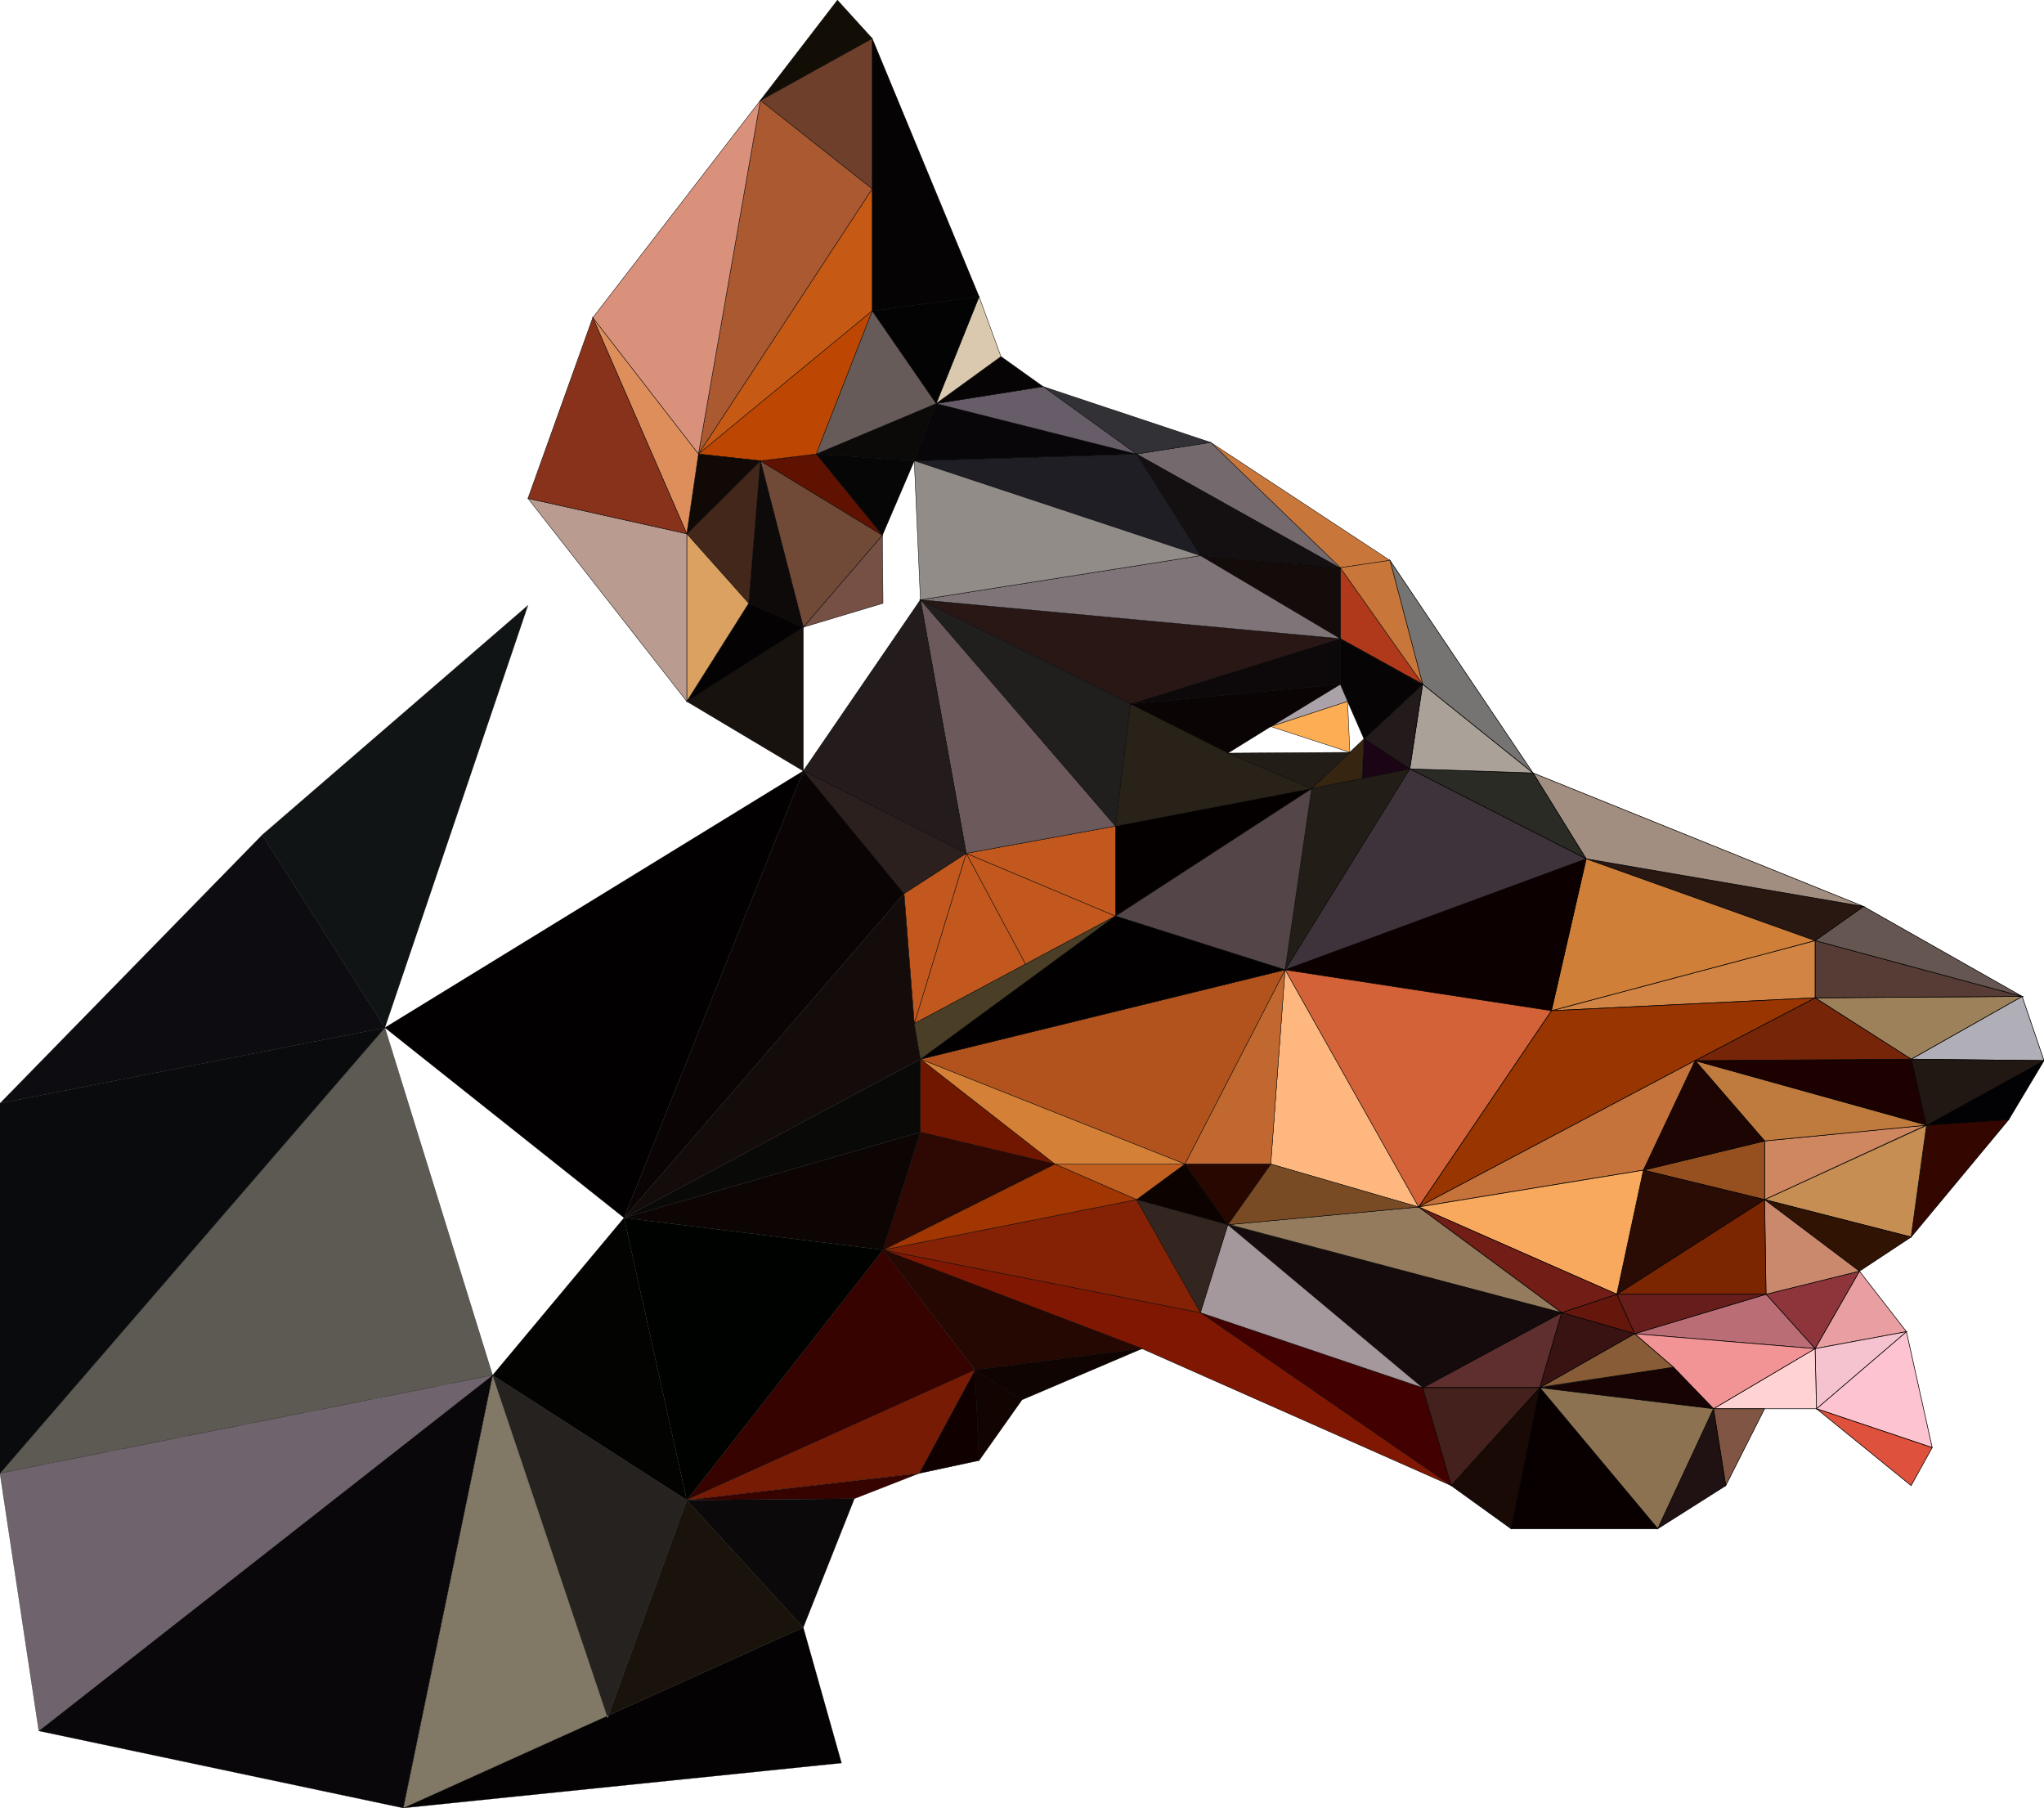 <?xml version="1.0" encoding="utf-8"?>
<!-- Generator: Adobe Illustrator 24.1.0, SVG Export Plug-In . SVG Version: 6.00 Build 0)  -->
<svg version="1.1" baseProfile="tiny" id="图层_2_1_"
	 xmlns="http://www.w3.org/2000/svg" xmlns:xlink="http://www.w3.org/1999/xlink" x="0px" y="0px" viewBox="0 0 1000 884.5"
	 xml:space="preserve">
<g>
	<g>
		<polygon fill="#B0AFB7" stroke="#000000" stroke-width="0.3" stroke-miterlimit="10" points="1000,518.8 989.3,487.4 935,518.1 		
			"/>
		<polygon fill="#020205" stroke="#000000" stroke-width="0.3" stroke-miterlimit="10" points="942.7,550.4 982.7,547.7 1000,518.8 
					"/>
		<polygon fill="#221813" stroke="#000000" stroke-width="0.3" stroke-miterlimit="10" points="942.7,550.4 1000,518.8 935,518.1 		
			"/>
		<polygon fill="#9C815A" stroke="#000000" stroke-width="0.3" stroke-miterlimit="10" points="935,518.1 989.3,487.4 888,488.1 		
			"/>
		<polygon fill="#563C34" stroke="#000000" stroke-width="0.3" stroke-miterlimit="10" points="888,488.1 989.3,487.4 888,460.1 		
			"/>
		<polygon fill="#655652" stroke="#000000" stroke-width="0.3" stroke-miterlimit="10" points="989.3,487.4 911.7,443.4 888,460.1 
					"/>
		<polygon fill="#330600" stroke="#000000" stroke-width="0.3" stroke-miterlimit="10" points="935,605.1 982.7,547.7 942.7,550.4 
					"/>
		<polygon fill="#FEC3D1" stroke="#000000" stroke-width="0.3" stroke-miterlimit="10" points="945.3,708.1 932.7,651.4 
			888.7,689.1 		"/>
		<polygon fill="#DD513D" stroke="#000000" stroke-width="0.3" stroke-miterlimit="10" points="935,726.7 945.3,708.1 888.7,689.1 
					"/>
		<polygon fill="#C68E53" stroke="#000000" stroke-width="0.3" stroke-miterlimit="10" points="942.5,550.5 863.3,586.8 935,605.1 
					"/>
		<polygon fill="#CF8760" stroke="#000000" stroke-width="0.3" stroke-miterlimit="10" points="863.3,558.1 863.3,586.8 
			942.5,550.3 		"/>
		<polygon fill="#BF7A3D" stroke="#000000" stroke-width="0.3" stroke-miterlimit="10" points="863.3,558.1 942.7,550.4 
			829.3,518.8 		"/>
		<polygon fill="#1C0100" stroke="#000000" stroke-width="0.3" stroke-miterlimit="10" points="942.5,550.3 935,518.1 829.3,518.8 
					"/>
		<polygon fill="#772509" stroke="#000000" stroke-width="0.3" stroke-miterlimit="10" points="935,518.1 888,488.1 829.3,518.8 		
			"/>
		<polygon fill="#311304" stroke="#000000" stroke-width="0.3" stroke-miterlimit="10" points="909.7,621.8 935,605.1 863.3,586.8 
					"/>
		<polygon fill="#E99FA1" stroke="#000000" stroke-width="0.3" stroke-miterlimit="10" points="932.7,651.4 909.7,621.8 888,659.7 
					"/>
		<polygon fill="#F5C2CF" stroke="#000000" stroke-width="0.3" stroke-miterlimit="10" points="888.7,689.1 932.7,651.4 888,659.7 
					"/>
		<polygon fill="#291712" stroke="#000000" stroke-width="0.3" stroke-miterlimit="10" points="888,460.1 911.7,443.4 776,420.1 		
			"/>
		<polygon fill="#A28E80" stroke="#000000" stroke-width="0.3" stroke-miterlimit="10" points="911.7,443.4 750,378.1 776,420.1 		
			"/>
		<polygon fill="#8E353B" stroke="#000000" stroke-width="0.3" stroke-miterlimit="10" points="888,659.7 909.7,621.8 864,633.1 		
			"/>
		<polygon fill="#CA896D" stroke="#000000" stroke-width="0.3" stroke-miterlimit="10" points="864,633.1 909.7,621.8 863.3,586.8 
					"/>
		<polygon fill="#FFD3D3" stroke="#000000" stroke-width="0.3" stroke-miterlimit="10" points="838.3,689.1 863.3,689.1 
			888.7,689.1 888,659.7 		"/>
		<polygon fill="#D28444" stroke="#000000" stroke-width="0.3" stroke-miterlimit="10" points="888,488.1 888,460.1 759,494.4 		"/>
		<polygon fill="#BB6D76" stroke="#000000" stroke-width="0.3" stroke-miterlimit="10" points="888,659.7 864,633.1 799.7,652.4 		
			"/>
		<polygon fill="#CF7F37" stroke="#000000" stroke-width="0.3" stroke-miterlimit="10" points="888,460.1 776,420.1 759,494.4 		"/>
		<polygon fill="#993500" stroke="#000000" stroke-width="0.3" stroke-miterlimit="10" points="694,590.4 829.3,518.8 888,488.1 
			759,494.4 		"/>
		<polygon fill="#F29396" stroke="#000000" stroke-width="0.3" stroke-miterlimit="10" points="818.7,668.8 838.3,689.1 888,659.7 
			799.7,652.4 		"/>
		<polygon fill="#7B2501" stroke="#000000" stroke-width="0.3" stroke-miterlimit="10" points="864,633.1 863.3,586.8 791,633.1 		
			"/>
		<polygon fill="#671D1A" stroke="#000000" stroke-width="0.3" stroke-miterlimit="10" points="799.7,652.4 864,633.1 791,633.1 		
			"/>
		<polygon fill="#964F1F" stroke="#000000" stroke-width="0.3" stroke-miterlimit="10" points="804,572.4 863.3,586.8 863.3,558.1 
					"/>
		<polygon fill="#1C0502" stroke="#000000" stroke-width="0.3" stroke-miterlimit="10" points="804,572.4 863.3,558.1 829.3,518.8 
					"/>
		<polygon fill="#815543" stroke="#000000" stroke-width="0.3" stroke-miterlimit="10" points="844.3,726.7 863.3,689.1 
			838.3,689.1 		"/>
		<polygon fill="#2B0C05" stroke="#000000" stroke-width="0.3" stroke-miterlimit="10" points="791,633.1 863.3,586.8 804,572.4 		
			"/>
		<polygon fill="#201212" stroke="#000000" stroke-width="0.3" stroke-miterlimit="10" points="811,747.8 844.3,726.7 838.3,689.1 
					"/>
		<polygon fill="#170304" stroke="#000000" stroke-width="0.3" stroke-miterlimit="10" points="753.3,678.8 838.3,689.1 
			818.7,668.8 		"/>
		<polygon fill="#8C7251" stroke="#000000" stroke-width="0.3" stroke-miterlimit="10" points="753.3,678.8 811,747.8 838.3,689.1 
					"/>
		<polygon fill="#C5723B" stroke="#000000" stroke-width="0.3" stroke-miterlimit="10" points="694,590.4 804,572.4 829.3,518.8 		
			"/>
		<polygon fill="#895C38" stroke="#000000" stroke-width="0.3" stroke-miterlimit="10" points="799.7,652.4 753.3,678.8 
			758.7,677.8 818.7,668.8 		"/>
		<polygon fill="#080000" stroke="#000000" stroke-width="0.3" stroke-miterlimit="10" points="739.3,747.8 777.3,747.8 811,747.8 
			753.3,678.8 		"/>
		<polygon fill="#F9A95D" stroke="#000000" stroke-width="0.3" stroke-miterlimit="10" points="791,633.1 804,572.4 694,590.4 		"/>
		<polygon fill="#65170B" stroke="#000000" stroke-width="0.3" stroke-miterlimit="10" points="799.7,652.4 791,633.1 764,642.1 		
			"/>
		<polygon fill="#381312" stroke="#000000" stroke-width="0.3" stroke-miterlimit="10" points="764,642.1 753.3,678.8 799.7,652.4 
					"/>
		<polygon fill="#721D16" stroke="#000000" stroke-width="0.3" stroke-miterlimit="10" points="764,642.1 791,633.1 694,590.4 		"/>
		<polygon fill="#2B2B25" stroke="#000000" stroke-width="0.3" stroke-miterlimit="10" points="776,420.1 750,378.1 689.7,376.1 		
			"/>
		<polygon fill="#0D0000" stroke="#000000" stroke-width="0.3" stroke-miterlimit="10" points="759,494.4 776,420.1 628.7,474.4 		
			"/>
		<polygon fill="#3F333B" stroke="#000000" stroke-width="0.3" stroke-miterlimit="10" points="776,420.1 689.7,376.1 628.7,474.4 
					"/>
		<polygon fill="#5F2E2E" stroke="#000000" stroke-width="0.3" stroke-miterlimit="10" points="696,678.8 753.3,678.8 764,642.1 		
			"/>
		<polygon fill="#150B0C" stroke="#000000" stroke-width="0.3" stroke-miterlimit="10" points="600.7,599.1 696,678.8 764,642.1 		
			"/>
		<polygon fill="#947B5D" stroke="#000000" stroke-width="0.3" stroke-miterlimit="10" points="601.1,599 764,642.1 694,590.4 		"/>
		<polygon fill="#D36238" stroke="#000000" stroke-width="0.3" stroke-miterlimit="10" points="759,494.4 628.7,474.4 694,590.4 		
			"/>
		<polygon fill="#1A0A06" stroke="#000000" stroke-width="0.3" stroke-miterlimit="10" points="753.3,678.8 710,726.7 739.3,747.8 
					"/>
		<polygon fill="#44211C" stroke="#000000" stroke-width="0.3" stroke-miterlimit="10" points="753.3,678.8 696,678.8 710,726.7 		
			"/>
		<polygon fill="#757472" stroke="#000000" stroke-width="0.3" stroke-miterlimit="10" points="696,334.7 750,378.1 680,274.1 		"/>
		<polygon fill="#AAA298" stroke="#000000" stroke-width="0.3" stroke-miterlimit="10" points="689.7,376.1 750,378.1 696,334.7 		
			"/>
		<polygon fill="#221A1B" stroke="#000000" stroke-width="0.3" stroke-miterlimit="10" points="689.7,376.1 696,334.7 667.3,361.4 
					"/>
	</g>
	<g>
		<polygon fill="#430000" stroke="#000000" stroke-width="0.2" stroke-miterlimit="10" points="587.3,642.1 710,726.7 696,678.8 		
			"/>
		<polygon fill="#801703" stroke="#000000" stroke-width="0.2" stroke-miterlimit="10" points="432,611.4 558.7,659.7 710,726.7 
			587.3,642.1 		"/>
		<polygon fill="#C87639" stroke="#000000" stroke-width="0.2" stroke-miterlimit="10" points="592.3,216.4 655.7,277.7 680,274.1 
					"/>
		<polygon fill="#C87639" stroke="#000000" stroke-width="0.2" stroke-miterlimit="10" points="680,274.1 655.7,277.7 696,334.7 		
			"/>
		<polygon fill="#AF391A" stroke="#000000" stroke-width="0.2" stroke-miterlimit="10" points="696,334.7 655.7,277.7 655.7,312.4 
					"/>
		<polygon fill="#746A6E" stroke="#000000" stroke-width="0.2" stroke-miterlimit="10" points="655.3,277.7 655.7,277.7 
			592.3,216.4 556,222.1 		"/>
		<polygon fill="#060404" stroke="#000000" stroke-width="0.2" stroke-miterlimit="10" points="655.7,334.7 659.3,343.1 
			667.3,361.4 696,334.7 655.7,312.4 		"/>
		<polygon fill="#A5989C" stroke="#000000" stroke-width="0.2" stroke-miterlimit="10" points="600.7,599.1 587.3,642.1 696,678.8 
					"/>
		<polygon fill="#FEB87F" stroke="#000000" stroke-width="0.2" stroke-miterlimit="10" points="694,590.4 628.7,474.4 621.7,569.4 
					"/>
		<polygon fill="#784B24" stroke="#000000" stroke-width="0.2" stroke-miterlimit="10" points="621.7,569.4 600.7,599.1 694,590.4 
					"/>
		<polygon fill="#221D16" stroke="#000000" stroke-width="0.2" stroke-miterlimit="10" points="641.7,385.7 628.7,474.4 
			689.7,376.1 		"/>
		<polygon fill="#1B0515" stroke="#000000" stroke-width="0.2" stroke-miterlimit="10" points="666.4,380.8 689.7,376.1 
			667.3,361.4 		"/>
		<polygon fill="#352511" stroke="#000000" stroke-width="0.2" stroke-miterlimit="10" points="641.7,385.7 666.4,380.8 
			667.3,361.4 		"/>
		<polygon fill="#AAA2A8" stroke="#000000" stroke-width="0.2" stroke-miterlimit="10" points="659.3,343.1 655.7,334.7 
			621.7,355.4 		"/>
		<polygon fill="#0D090A" stroke="#000000" stroke-width="0.2" stroke-miterlimit="10" points="655.7,312.4 553,344.4 655.7,334.7 
					"/>
		<polygon fill="#140C0B" stroke="#000000" stroke-width="0.2" stroke-miterlimit="10" points="655.7,312.4 655.7,277.7 
			587.3,271.8 		"/>
		<polygon fill="#291715" stroke="#000000" stroke-width="0.2" stroke-miterlimit="10" points="655.7,312.4 450.3,293.4 553,344.4 
					"/>
		<polygon fill="#7F7579" stroke="#000000" stroke-width="0.2" stroke-miterlimit="10" points="587.3,271.8 450.3,293.4 
			655.7,312.4 		"/>
		<polygon fill="#0B0405" stroke="#000000" stroke-width="0.2" stroke-miterlimit="10" points="621.7,355.4 655.7,334.7 553,344.4 
			600.7,368.4 		"/>
		<polygon fill="#141011" stroke="#000000" stroke-width="0.2" stroke-miterlimit="10" points="655.3,277.7 556,222.1 587.3,271.8 
					"/>
		<polygon fill="#FDAD53" stroke="#000000" stroke-width="0.2" stroke-miterlimit="10" points="660.4,368 659.3,343.1 621.7,355.4 
					"/>
		<polygon fill="#534548" stroke="#000000" stroke-width="0.2" stroke-miterlimit="10" points="641.7,385.7 545.7,448.1 
			628.7,474.4 		"/>
		<polygon fill="#050000" stroke="#000000" stroke-width="0.2" stroke-miterlimit="10" points="545.7,404.1 545.7,448.1 
			641.7,385.7 		"/>
		<polygon fill="#292219" stroke="#000000" stroke-width="0.2" stroke-miterlimit="10" points="600.7,368.4 553,344.4 545.7,404.1 
			641.7,385.7 		"/>
		<polygon fill="#221D16" stroke="#000000" stroke-width="0.2" stroke-miterlimit="10" points="600.7,368.4 641.7,385.7 660.4,368 
					"/>
		<polygon fill="#C06830" stroke="#000000" stroke-width="0.2" stroke-miterlimit="10" points="621.7,569.4 628.7,474.4 
			579.7,569.4 		"/>
		<polygon fill="#B2531E" stroke="#000000" stroke-width="0.2" stroke-miterlimit="10" points="628.7,474.4 450.3,518.1 
			579.7,569.4 		"/>
		<polygon fill="#020000" stroke="#000000" stroke-width="0.2" stroke-miterlimit="10" points="545.7,448.1 450.3,518.1 
			628.7,474.4 		"/>
		<polygon fill="#280700" stroke="#000000" stroke-width="0.2" stroke-miterlimit="10" points="600.7,599.1 621.7,569.4 
			579.7,569.4 		"/>
		<polygon fill="#0C0300" stroke="#000000" stroke-width="0.2" stroke-miterlimit="10" points="579.7,569.4 556,586.8 600.7,599.1 
					"/>
		<polygon fill="#332520" stroke="#000000" stroke-width="0.2" stroke-miterlimit="10" points="556,586.8 587.3,642.1 600.7,599.1 
					"/>
		<polygon fill="#323136" stroke="#000000" stroke-width="0.2" stroke-miterlimit="10" points="592.3,216.4 510.3,189.1 556,222.1 
					"/>
		<polygon fill="#1E1E24" stroke="#000000" stroke-width="0.2" stroke-miterlimit="10" points="556,222.1 447.3,225.4 587.3,271.8 
					"/>
		<polygon fill="#852205" stroke="#000000" stroke-width="0.2" stroke-miterlimit="10" points="432,611.4 587.3,642.1 556,586.8 		
			"/>
		<polygon fill="#928C89" stroke="#000000" stroke-width="0.2" stroke-miterlimit="10" points="447.3,225.4 450.3,293.4 
			587.3,271.8 		"/>
		<polygon fill="#C15F20" stroke="#000000" stroke-width="0.2" stroke-miterlimit="10" points="516,569.4 556,586.8 579.7,569.4 		
			"/>
		<polygon fill="#D48037" stroke="#000000" stroke-width="0.2" stroke-miterlimit="10" points="450.3,518.1 516,569.4 579.7,569.4 
					"/>
		<polygon fill="#0F0401" stroke="#000000" stroke-width="0.2" stroke-miterlimit="10" points="500,684.7 558.7,659.7 477,670.1 		
			"/>
		<polygon fill="#260802" stroke="#000000" stroke-width="0.2" stroke-miterlimit="10" points="432,611.4 476,668.8 477,670.1 
			558.7,659.7 		"/>
		<polygon fill="#080608" stroke="#000000" stroke-width="0.2" stroke-miterlimit="10" points="458,197.4 447.3,225.4 556,222.1 		
			"/>
		<polygon fill="#665D69" stroke="#000000" stroke-width="0.2" stroke-miterlimit="10" points="556,222.1 510.3,189.1 458,197.4 		
			"/>
		<polygon fill="#A23602" stroke="#000000" stroke-width="0.2" stroke-miterlimit="10" points="516,569.4 432,611.4 556,586.8 		"/>
		<polygon fill="#211F1E" stroke="#000000" stroke-width="0.2" stroke-miterlimit="10" points="553,344.4 450.3,293.4 545.7,404.1 
					"/>
		<polygon fill="#C2581D" stroke="#000000" stroke-width="0.2" stroke-miterlimit="10" points="472.7,417.4 501.7,471.6 
			545.7,448.1 		"/>
		<polygon fill="#C2581D" stroke="#000000" stroke-width="0.2" stroke-miterlimit="10" points="501.7,471.6 472.7,417.4 
			447.3,500.7 		"/>
		<polygon fill="#C2581D" stroke="#000000" stroke-width="0.2" stroke-miterlimit="10" points="472.7,417.4 442.3,437.1 
			447.3,500.7 		"/>
		<polygon fill="#C2581D" stroke="#000000" stroke-width="0.2" stroke-miterlimit="10" points="545.7,404.1 472.7,417.4 
			545.7,448.1 		"/>
		<polygon fill="#6C595B" stroke="#000000" stroke-width="0.2" stroke-miterlimit="10" points="450.3,293.4 472.7,417.4 
			545.7,404.1 		"/>
		<polygon fill="#4A3E27" stroke="#000000" stroke-width="0.2" stroke-miterlimit="10" points="447.3,500.7 450.3,518.1 
			545.7,448.1 		"/>
		<polygon fill="#2E0903" stroke="#000000" stroke-width="0.2" stroke-miterlimit="10" points="450.3,553.8 432,611.4 516,569.4 		
			"/>
		<polygon fill="#711700" stroke="#000000" stroke-width="0.2" stroke-miterlimit="10" points="450.3,553.8 516,569.4 450.3,518.1 
					"/>
		<polygon fill="#060405" stroke="#000000" stroke-width="0.2" stroke-miterlimit="10" points="510.3,189.1 489.7,174.4 458,197.4 
					"/>
		<polygon fill="#110401" stroke="#000000" stroke-width="0.2" stroke-miterlimit="10" points="479,714.4 500,684.7 477,670.1 		"/>
		<polygon fill="#DAC9AE" stroke="#000000" stroke-width="0.2" stroke-miterlimit="10" points="489.7,174.4 479,145.1 458,197.4 		
			"/>
		<polygon fill="#030303" stroke="#000000" stroke-width="0.2" stroke-miterlimit="10" points="456.7,195.7 458,197.4 479,145.1 
			426.7,152.1 		"/>
		<polygon fill="#110000" stroke="#000000" stroke-width="0.2" stroke-miterlimit="10" points="477,670.1 449.7,720.7 479,714.4 		
			"/>
		<polygon fill="#050304" stroke="#000000" stroke-width="0.2" stroke-miterlimit="10" points="426.7,152.1 479,145.1 426.7,18.8 
			426.7,92.4 		"/>
		<polygon fill="#231B1C" stroke="#000000" stroke-width="0.2" stroke-miterlimit="10" points="450.3,293.4 393,377.1 472.7,417.4 
					"/>
		<polygon fill="#2B201E" stroke="#000000" stroke-width="0.2" stroke-miterlimit="10" points="472.7,417.4 393,377.1 442.3,437.1 
					"/>
		<polygon fill="#0B0A09" stroke="#000000" stroke-width="0.2" stroke-miterlimit="10" points="458,197.4 399.3,222.1 447.3,225.4 
					"/>
		<polygon fill="#675B59" stroke="#000000" stroke-width="0.2" stroke-miterlimit="10" points="458,197.4 426.7,152.1 399.3,222.1 
					"/>
		<polygon fill="#060606" stroke="#000000" stroke-width="0.2" stroke-miterlimit="10" points="431.7,261.8 447.3,225.4 
			399.3,222.1 		"/>
		<polygon fill="#765045" stroke="#000000" stroke-width="0.2" stroke-miterlimit="10" points="432,295.1 431.7,261.8 393,306.8 		
			"/>
		<polygon fill="#704937" stroke="#000000" stroke-width="0.2" stroke-miterlimit="10" points="372,225.4 393,306.8 431.7,261.8 		
			"/>
		<polygon fill="#5F1200" stroke="#000000" stroke-width="0.2" stroke-miterlimit="10" points="372,225.4 431.7,261.8 399.3,222.1 
					"/>
		<polygon fill="#C65913" stroke="#000000" stroke-width="0.2" stroke-miterlimit="10" points="426.7,92.4 341.7,222.1 426.7,152.1 
					"/>
		<polygon fill="#6E3F2B" stroke="#000000" stroke-width="0.2" stroke-miterlimit="10" points="426.7,18.8 372,49.1 426.7,92.4 		
			"/>
		<polygon fill="#130E05" stroke="#000000" stroke-width="0.2" stroke-miterlimit="10" points="409.7,0.1 372,49.1 426.7,18.8 		"/>
		<polygon fill="#AA5931" stroke="#000000" stroke-width="0.2" stroke-miterlimit="10" points="426.7,92.4 372,49.1 341.7,222.1 		
			"/>
		<polygon fill="#BD4702" stroke="#000000" stroke-width="0.2" stroke-miterlimit="10" points="399.3,222.1 426.7,152.1 
			341.7,222.1 372,225.4 		"/>
		<polygon fill="#18120F" stroke="#000000" stroke-width="0.2" stroke-miterlimit="10" points="336,343.1 393,377.1 393,306.8 		"/>
		<polygon fill="#0F0A0A" stroke="#000000" stroke-width="0.2" stroke-miterlimit="10" points="366.3,295.1 393,306.8 372,225.4 		
			"/>
		<polygon fill="#040203" stroke="#000000" stroke-width="0.2" stroke-miterlimit="10" points="366.3,295.1 336,343.1 393,306.8 		
			"/>
		<polygon fill="#D9917B" stroke="#000000" stroke-width="0.2" stroke-miterlimit="10" points="372,49.1 290,155.4 341.7,222.1 		
			"/>
		<polygon fill="#43271B" stroke="#000000" stroke-width="0.2" stroke-miterlimit="10" points="336,261.1 366.3,295.1 372,225.4 		
			"/>
		<polygon fill="#100906" stroke="#000000" stroke-width="0.2" stroke-miterlimit="10" points="341.7,222.1 336,261.1 372,225.4 		
			"/>
		<polygon fill="#DBA161" stroke="#000000" stroke-width="0.2" stroke-miterlimit="10" points="336,261.1 336,343.1 366.3,295.1 		
			"/>
		<polygon fill="#DD8E5A" stroke="#000000" stroke-width="0.2" stroke-miterlimit="10" points="336,261.1 341.7,222.1 290,155.4 		
			"/>
		<polygon fill="#B99B90" stroke="#000000" stroke-width="0.2" stroke-miterlimit="10" points="258.3,243.8 336,343.1 336,261.1 		
			"/>
		<polygon fill="#88311B" stroke="#000000" stroke-width="0.2" stroke-miterlimit="10" points="290,155.4 258.3,243.8 336,261.1 		
			"/>
	</g>
	<g>
		<polygon fill="#360300" stroke="#000000" stroke-width="0.1" stroke-miterlimit="10" points="477,670.2 432,611.4 336,733.8 		"/>
		<polygon fill="#771B05" stroke="#000000" stroke-width="0.1" stroke-miterlimit="10" points="336,733.8 449.7,720.7 477,670.1 		
			"/>
		<polygon fill="#090908" stroke="#000000" stroke-width="0.1" stroke-miterlimit="10" points="450.3,518.1 305.3,595.7 
			450.3,553.8 		"/>
		<polygon fill="#140C0A" stroke="#000000" stroke-width="0.1" stroke-miterlimit="10" points="447.3,500.7 442.3,437.1 
			305.3,595.7 450.3,518.1 		"/>
		<polygon fill="#0C0504" stroke="#000000" stroke-width="0.1" stroke-miterlimit="10" points="305.3,595.7 432,611.4 450.3,553.8 
					"/>
		<polygon fill="#360300" stroke="#000000" stroke-width="0.1" stroke-miterlimit="10" points="418,733.1 449.7,720.7 336,733.8 		
			"/>
		<polygon fill="#0A0504" stroke="#000000" stroke-width="0.1" stroke-miterlimit="10" points="442.3,437.1 393,377.1 305.3,595.7 
					"/>
		<polygon fill="#000200" stroke="#000000" stroke-width="0.1" stroke-miterlimit="10" points="336,733.8 432,611.4 305.3,595.7 		
			"/>
		<polygon fill="#0B0909" stroke="#000000" stroke-width="0.1" stroke-miterlimit="10" points="393,796.1 418,733.1 336,733.8 		"/>
		<polygon fill="#050203" stroke="#000000" stroke-width="0.1" stroke-miterlimit="10" points="297.3,840.4 297,839.4 197.3,884.4 
			411.7,862.4 393,796.1 297.7,839.1 		"/>
		<polygon fill="#020000" stroke="#000000" stroke-width="0.1" stroke-miterlimit="10" points="393,377.1 188.3,502.7 305.3,595.7 
					"/>
		<polygon fill="#19130B" stroke="#000000" stroke-width="0.1" stroke-miterlimit="10" points="297.7,839.1 393,796.1 336,733.8 		
			"/>
		<polygon fill="#030402" stroke="#000000" stroke-width="0.1" stroke-miterlimit="10" points="241,672.7 336,733.8 305.3,595.7 		
			"/>
		<polygon fill="#25221F" stroke="#000000" stroke-width="0.1" stroke-miterlimit="10" points="297,839.4 297.7,839.1 336,733.8 
			241,672.7 		"/>
		<polygon fill="#817865" stroke="#000000" stroke-width="0.1" stroke-miterlimit="10" points="241,672.7 197.3,884.4 297,839.4 		
			"/>
		<polygon fill="#101414" stroke="#000000" stroke-width="0.1" stroke-miterlimit="10" points="258.3,296.1 128.3,408.4 
			188.3,502.7 		"/>
		<polygon fill="#5D5A53" stroke="#000000" stroke-width="0.1" stroke-miterlimit="10" points="188.3,502.7 0,720.7 241,672.7 		"/>
		<polygon fill="#0A070B" stroke="#000000" stroke-width="0.1" stroke-miterlimit="10" points="19,846.7 197.3,884.4 241,672.7 		
			"/>
		<polygon fill="#6F646D" stroke="#000000" stroke-width="0.1" stroke-miterlimit="10" points="0,720.7 19,846.7 241,672.7 		"/>
		<polygon fill="#0D0C10" stroke="#000000" stroke-width="0.1" stroke-miterlimit="10" points="128.3,408.4 0,539.7 188.3,502.7 		
			"/>
		<polygon fill="#0A0B0D" stroke="#000000" stroke-width="0.1" stroke-miterlimit="10" points="0,539.7 0,720.7 188.3,502.7 		"/>
	</g>
</g>
</svg>
